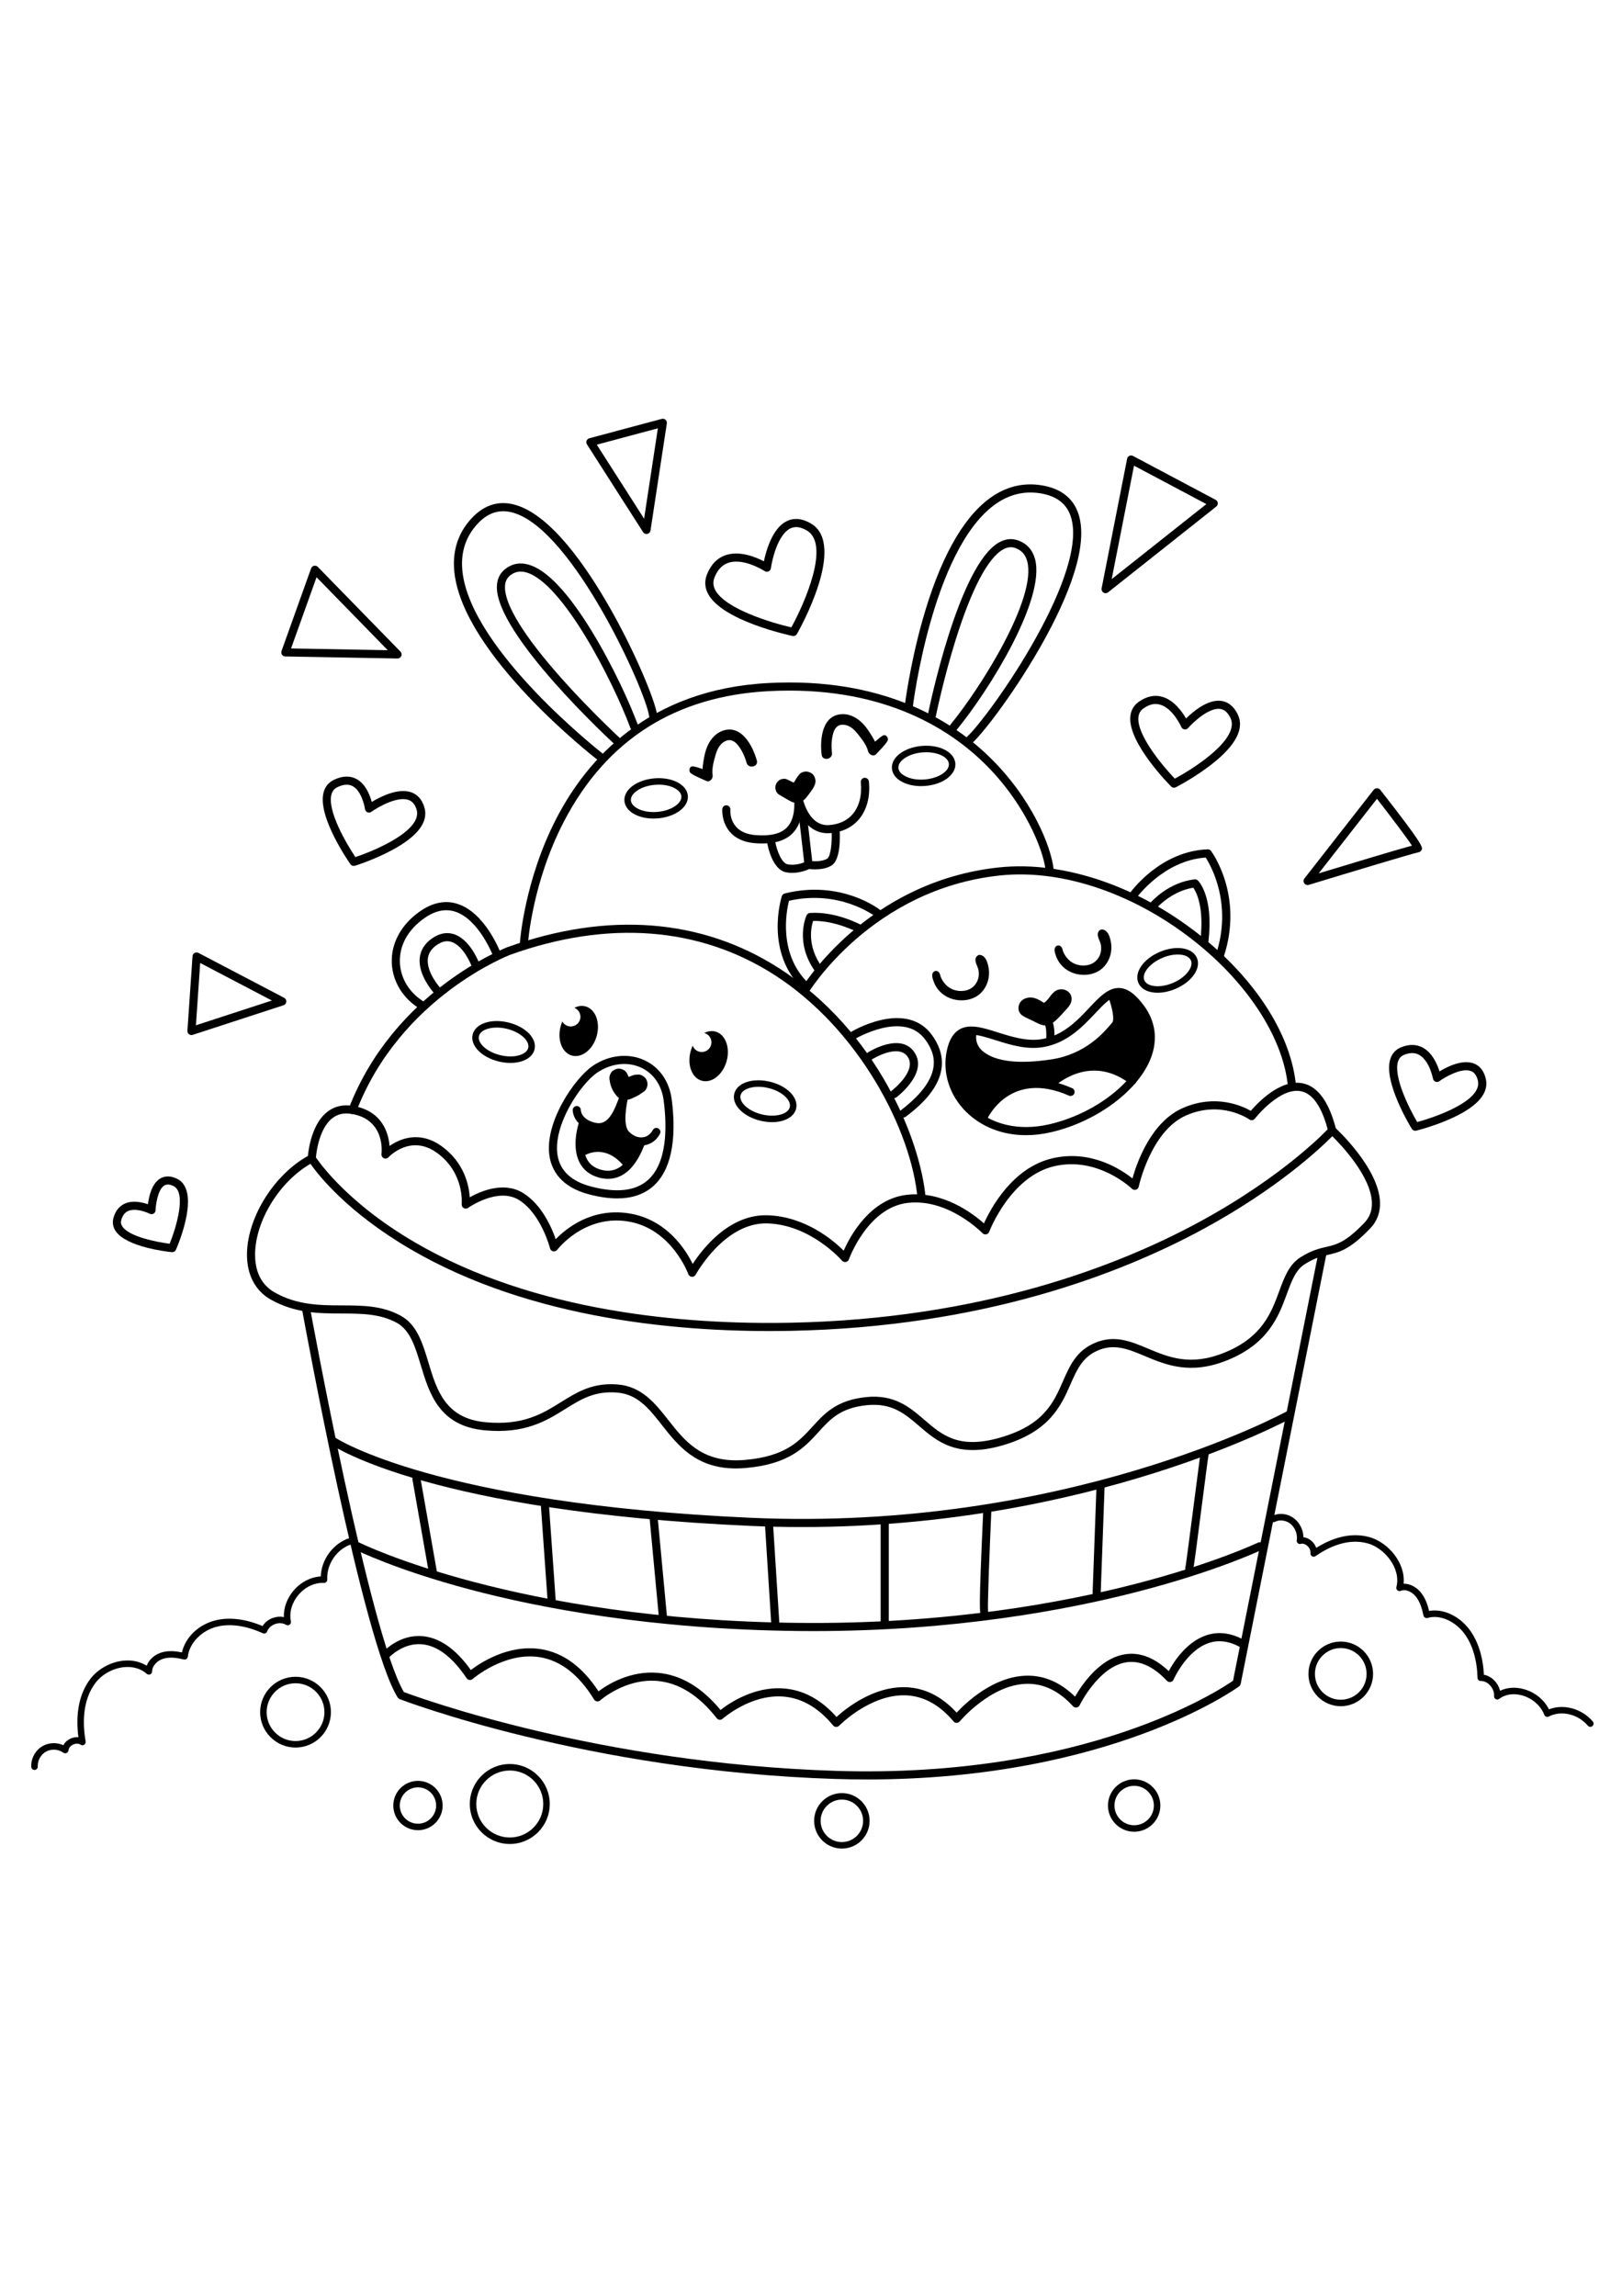 <?xml version="1.0" encoding="utf-8"?>
<!-- Generator: Adobe Illustrator 27.5.0, SVG Export Plug-In . SVG Version: 6.00 Build 0)  -->
<svg xmlns="http://www.w3.org/2000/svg" xmlns:xlink="http://www.w3.org/1999/xlink" viewBox="0 0 500 500" width="595" height="842" preserveAspectRatio="xMidYMid meet" data-scaled="true">
<g id="BACKGROUND">
	<rect style="fill:#FFFFFF;" width="500" height="500"/>
</g>
<g id="OBJECTS">
	<g>
		<g>
			<path d="M226.853,348.775c-12.284,0-17.855-7.079-22.813-13.378c-4.011-5.096-7.474-9.496-13.845-10.007
				c-6.903-0.558-11.096,2.054-15.948,5.075c-5.812,3.617-12.391,7.723-24.807,6.558c-14.078-1.314-17.092-11.309-19.751-20.126
				c-1.668-5.532-3.245-10.759-7.399-13.018c-5.154-2.803-10.858-2.825-16.898-2.85c-7.085-0.028-14.413-0.057-21.962-4.322
				c-4.81-2.717-7.4-7.756-7.293-14.188c0.19-11.458,8.709-24.804,19.395-30.382c0.58-0.303,1.3-0.105,1.643,0.454
				c0.083,0.134,8.483,13.514,30.622,26.452c37.073,21.666,83.473,25.464,115.869,24.826c58.79-1.148,100.809-17.427,125.706-30.88
				c26.978-14.577,40.228-29.071,40.359-29.217c0.223-0.247,0.535-0.395,0.868-0.41c0.332-0.021,0.658,0.101,0.903,0.326
				c0.554,0.507,13.568,12.533,13.903,23.079c0.1,3.147-0.927,5.862-3.052,8.07c-6.325,6.571-9.543,7.313-12.949,8.098
				c-2.03,0.468-4.129,0.951-7.197,2.893c-2.8,1.771-4.048,5.167-5.492,9.1c-2.516,6.844-5.646,15.36-18.402,20.506
				c-11.379,4.588-18.859,1.451-25.463-1.317c-5.021-2.104-9.357-3.922-14.502-1.668c-4.705,2.063-6.4,5.927-8.363,10.4
				c-2.871,6.546-6.445,14.692-21.145,18.874c-13.914,3.958-20.074-1.344-25.51-6.023c-4.31-3.71-8.376-7.213-16.112-6.424
				c-8.127,0.833-11.27,4.288-14.907,8.289c-4.229,4.65-9.021,9.921-22.464,11.077C228.806,348.732,227.809,348.775,226.853,348.775
				z M188.362,322.815c0.655,0,1.331,0.026,2.033,0.083c7.46,0.598,11.603,5.862,15.609,10.953
				c5.194,6.6,10.567,13.416,23.628,12.301c12.466-1.072,16.717-5.747,20.828-10.268c3.65-4.014,7.424-8.164,16.504-9.094
				c8.784-0.904,13.476,3.123,17.998,7.016c5.439,4.681,10.574,9.103,23.194,5.514c13.566-3.859,16.603-10.781,19.539-17.475
				c2.083-4.747,4.05-9.23,9.648-11.685c6.126-2.688,11.15-0.579,16.473,1.651c6.46,2.706,13.141,5.507,23.561,1.305
				c11.728-4.73,14.524-12.338,16.991-19.05c1.535-4.179,2.985-8.125,6.503-10.351c3.428-2.169,5.842-2.725,7.972-3.216
				c3.166-0.729,5.899-1.359,11.71-7.396c1.662-1.728,2.433-3.773,2.354-6.256c-0.255-8.022-9.315-17.605-12.212-20.468
				c-3.415,3.473-16.645,16.099-40.017,28.746c-25.157,13.612-67.605,30.083-126.963,31.243
				c-32.781,0.644-79.758-3.224-117.355-25.271c-19.362-11.353-28.278-22.802-30.654-26.205
				c-9.482,5.472-16.899,17.395-17.07,27.667c-0.064,3.871,0.929,9.091,6.023,11.97c6.982,3.943,13.978,3.972,20.743,3.998
				c6.363,0.025,12.374,0.05,18.082,3.154c5.057,2.75,6.777,8.453,8.599,14.492c2.55,8.456,5.188,17.201,17.59,18.359
				c11.568,1.074,17.509-2.616,23.253-6.191C177.48,325.507,181.807,322.815,188.362,322.815z"/>
		</g>
		<g>
			<path d="M213.358,289.717c-0.031,0-0.063-0.001-0.094-0.003c-0.493-0.037-0.918-0.361-1.085-0.826
				c-0.05-0.141-5.182-14.085-18.626-16.238c-13.471-2.159-21.701,8.632-21.783,8.741c-0.29,0.386-0.776,0.567-1.247,0.477
				c-0.473-0.095-0.85-0.454-0.967-0.922c-0.026-0.105-2.724-10.578-9.527-14.872c-6.516-4.112-15.64,2.331-15.731,2.397
				c-0.397,0.286-0.928,0.312-1.353,0.068c-0.425-0.244-0.668-0.715-0.621-1.203c0.036-0.392,0.79-9.728-7.606-15.811
				c-8.082-5.857-14.683,1.061-14.96,1.357c-0.37,0.399-0.955,0.513-1.448,0.28c-0.492-0.232-0.778-0.754-0.708-1.292
				c0.054-0.429,1.215-10.568-9.141-12.346c-2.422-0.416-4.415,0.032-6.092,1.373c-4.505,3.602-5.009,12.322-5.014,12.41
				c-0.036,0.689-0.627,1.209-1.313,1.184c-0.689-0.035-1.219-0.622-1.184-1.312c0.021-0.402,0.561-9.921,5.944-14.229
				c2.236-1.792,4.957-2.43,8.082-1.891c9.001,1.546,10.881,8.393,11.203,12.329c3.104-2.15,9.21-4.879,16.097,0.11
				c6.97,5.05,8.388,12.08,8.627,15.71c3.415-1.918,10.603-5.006,16.552-1.25c5.675,3.581,8.706,10.589,9.942,14.171
				c3.172-3.284,11.095-9.807,22.643-7.951c11.556,1.852,17.422,11.165,19.586,15.571c3.037-4.675,11.285-15.356,23.048-14.993
				c11.598,0.328,20.258,7.688,23.497,10.898c2.016-4.554,8.135-15.904,19.471-17.209c11.132-1.29,20.385,5.803,23.761,8.811
				c2.097-4.642,8.792-17.168,21.067-20.05c11.766-2.762,21.104,3.326,24.71,6.2c1.38-4.935,5.754-17.424,15.541-21.713
				c9.998-4.383,18.181-0.698,20.946,0.872c2.228-2.592,9.2-9.896,16.026-8.477c4.669,0.975,8.123,5.755,10.267,14.21
				c0.169,0.67-0.235,1.35-0.904,1.52c-0.672,0.166-1.35-0.235-1.52-0.904c-1.888-7.449-4.697-11.613-8.351-12.377
				c-6.555-1.385-14.185,8.332-14.262,8.431c-0.411,0.529-1.163,0.642-1.709,0.254c-0.349-0.243-8.719-5.959-19.49-1.239
				c-10.86,4.76-14.569,21.782-14.607,21.954c-0.094,0.446-0.425,0.806-0.861,0.938c-0.438,0.132-0.911,0.015-1.237-0.303
				c-0.103-0.103-10.513-10.095-23.978-6.932c-13.508,3.172-19.953,20.034-20.017,20.204c-0.15,0.403-0.497,0.7-0.918,0.787
				c-0.42,0.088-0.857-0.049-1.155-0.358c-0.104-0.108-10.502-10.791-23.025-9.344c-12.357,1.421-18.095,17.252-18.151,17.411
				c-0.149,0.421-0.512,0.73-0.951,0.813c-0.438,0.078-0.889-0.079-1.179-0.417c-0.095-0.111-9.636-11.102-23.043-11.482
				c-13.187-0.348-21.967,15.64-22.054,15.802C214.24,289.467,213.815,289.717,213.358,289.717z"/>
		</g>
		<g>
			<path d="M284.107,266.849c-0.642,0-1.188-0.49-1.244-1.141c-1.835-20.93-17.931-52.24-44.149-69.045
				c-23.132-14.827-51.25-16.982-81.318-6.232c-0.324,0.121-33.97,12.994-47.556,48.313c-0.247,0.643-0.972,0.963-1.615,0.718
				c-0.645-0.248-0.966-0.972-0.718-1.616c14.002-36.399,48.684-49.633,49.033-49.763c30.838-11.024,59.715-8.783,83.523,6.476
				c30.374,19.469,43.726,53.086,45.29,70.932c0.061,0.688-0.448,1.294-1.136,1.354
				C284.181,266.847,284.144,266.849,284.107,266.849z"/>
		</g>
		<g>
			<path d="M130.296,207.417c-0.213,0-0.429-0.055-0.627-0.169c-5.325-3.094-8.65-8.415-8.894-14.234
				c-0.256-6.083,2.897-11.88,8.651-15.905c3.884-2.718,7.747-3.512,11.482-2.363c8.566,2.637,13.21,14.621,13.403,15.13
				c0.245,0.646-0.079,1.366-0.724,1.612c-0.647,0.245-1.367-0.079-1.613-0.723c-0.044-0.114-4.409-11.359-11.807-13.631
				c-2.959-0.911-6.092-0.229-9.309,2.023c-5.115,3.578-7.809,8.462-7.586,13.751c0.208,4.963,3.069,9.515,7.652,12.178
				c0.597,0.347,0.8,1.112,0.453,1.709C131.146,207.195,130.727,207.417,130.296,207.417z"/>
		</g>
		<g>
			<path d="M278.488,240.617c-0.376,0-0.747-0.168-0.993-0.489c-0.42-0.548-0.316-1.333,0.232-1.753
				c13.512-10.357,10.707-17.429,7.422-21.847c-6.68-8.985-21.546-0.142-21.695-0.051c-0.591,0.357-1.36,0.167-1.716-0.422
				c-0.358-0.59-0.17-1.358,0.42-1.716c0.169-0.102,4.201-2.527,9.24-3.719c6.943-1.639,12.39-0.113,15.757,4.415
				c9.123,12.269-3.694,22.094-7.906,25.323C279.02,240.533,278.754,240.617,278.488,240.617z"/>
		</g>
		<g>
			<path d="M134.933,202.928c-0.334,0-0.666-0.133-0.913-0.396c-0.212-0.227-5.178-5.608-4.632-11.052
				c0.241-2.398,1.485-4.415,3.699-5.991c2.24-1.596,4.495-2.069,6.702-1.41c4.955,1.483,7.652,8.306,7.764,8.596
				c0.249,0.644-0.07,1.366-0.712,1.616c-0.645,0.253-1.367-0.068-1.618-0.711c-0.023-0.06-2.372-5.98-6.155-7.107
				c-1.447-0.433-2.929-0.088-4.53,1.053c-1.621,1.154-2.491,2.528-2.661,4.199c-0.438,4.311,3.927,9.054,3.971,9.102
				c0.47,0.505,0.442,1.296-0.062,1.766C135.544,202.817,135.238,202.928,134.933,202.928z"/>
		</g>
		<g>
			<path d="M275.593,234.648c-0.377,0-0.75-0.171-0.996-0.494c-0.417-0.55-0.31-1.334,0.239-1.752c0.079-0.06,7.893-6.076,5-10.438
				c-2.871-4.333-10.882,0.662-10.963,0.714c-0.582,0.369-1.353,0.195-1.725-0.389c-0.369-0.583-0.195-1.355,0.389-1.725
				c0.414-0.261,10.172-6.332,14.383,0.019c4.184,6.31-5.173,13.509-5.573,13.812C276.121,234.565,275.856,234.648,275.593,234.648z
				"/>
		</g>
		<g>
			<path d="M398.274,232.323c-0.64,0-1.185-0.487-1.244-1.136c-1.318-14.405-11.565-30.764-27.41-43.761
				c-18.864-15.472-41.807-23.48-61.382-21.397c-39.618,4.2-58.987,36.003-59.172,36.322c-0.343,0.597-1.105,0.807-1.705,0.465
				c-0.598-0.341-0.809-1.098-0.471-1.696c0.187-0.331,19.831-33.203,61.083-37.577c20.223-2.136,43.86,6.063,63.232,21.951
				c16.595,13.612,26.915,30.184,28.314,45.465c0.063,0.688-0.443,1.296-1.131,1.359
				C398.351,232.322,398.313,232.323,398.274,232.323z"/>
		</g>
		<g>
			<path d="M248.373,201.43c-0.312,0-0.624-0.116-0.866-0.349c-11.836-11.379-6.719-27.974-6.495-28.675
				c0.132-0.414,0.469-0.73,0.891-0.834c17.302-4.28,28.994,4.749,29.483,5.135c0.542,0.428,0.635,1.214,0.207,1.756
				c-0.428,0.542-1.211,0.634-1.755,0.208c-0.118-0.093-10.944-8.395-26.625-4.84c-0.784,3.106-3.411,16.374,6.027,25.447
				c0.497,0.479,0.513,1.27,0.035,1.768C249.029,201.301,248.701,201.43,248.373,201.43z"/>
		</g>
		<g>
			<path d="M376.078,191.836c-0.128,0-0.259-0.02-0.388-0.062c-0.656-0.214-1.015-0.92-0.801-1.576
				c5.02-15.383-1.557-27.091-3.218-29.692c-12.996,0.88-21.271,12.325-21.355,12.442c-0.398,0.564-1.178,0.695-1.742,0.297
				c-0.563-0.399-0.696-1.179-0.298-1.741c0.375-0.529,9.343-12.975,23.989-13.532c0.435-0.019,0.805,0.173,1.051,0.503
				c0.413,0.556,10.044,13.823,3.95,32.499C377.095,191.501,376.604,191.836,376.078,191.836z"/>
		</g>
		<g>
			<path d="M371.262,187.499c-0.051,0-0.101-0.003-0.152-0.009c-0.685-0.083-1.174-0.706-1.091-1.392
				c1.241-10.271-1.226-14.935-2.169-16.296c-6.637,1.053-11.099,6.042-11.145,6.094c-0.456,0.519-1.245,0.568-1.764,0.114
				c-0.518-0.455-0.57-1.243-0.116-1.762c0.218-0.249,5.424-6.104,13.413-7.023c0.367-0.037,0.738,0.082,1.008,0.34
				c0.202,0.194,4.936,4.914,3.255,18.833C372.424,187.033,371.885,187.499,371.262,187.499z"/>
		</g>
		<g>
			<path d="M252.413,196.281c-0.387,0-0.768-0.179-1.012-0.515c-6.538-8.99-2.925-17.11-2.769-17.452
				c0.19-0.413,0.59-0.69,1.043-0.725c7.858-0.574,15.611,3.578,15.938,3.756c0.605,0.329,0.83,1.088,0.501,1.694
				c-0.329,0.605-1.088,0.831-1.695,0.502c-0.07-0.038-6.908-3.666-13.772-3.499c-0.64,1.957-1.917,7.802,2.775,14.253
				c0.406,0.559,0.283,1.34-0.275,1.746C252.926,196.203,252.668,196.281,252.413,196.281z"/>
		</g>
		<g>
			<path d="M161.501,188.213c-0.026,0-0.053-0.001-0.08-0.003c-0.689-0.043-1.212-0.637-1.169-1.326
				c0.012-0.191,1.323-19.32,11.359-38.623c9.302-17.891,28.183-39.62,65.307-41.542c35.02-1.832,56.333,11.372,68.047,22.753
				c13.212,12.834,19.103,27.786,19.839,34.706c0.073,0.686-0.425,1.302-1.111,1.375c-0.683,0.07-1.302-0.425-1.375-1.111
				c-0.671-6.308-6.448-20.893-19.095-33.177c-11.358-11.034-32.054-23.81-66.176-22.05c-28.856,1.494-50.126,15.02-63.218,40.199
				c-9.795,18.84-11.07,37.442-11.081,37.628C162.706,187.704,162.156,188.213,161.501,188.213z"/>
		</g>
		<g>
			<path d="M298.16,126.17c-0.371,0-0.738-0.164-0.984-0.479c-0.426-0.543-0.331-1.329,0.212-1.755
				c6.092-4.778,37.683-49.04,32.934-67.694c-1.14-4.478-4.257-7.086-9.531-7.973c-5.149-0.859-10.004,0.375-14.429,3.685
				c-19.013,14.219-24.926,61.648-24.983,62.126c-0.082,0.686-0.705,1.175-1.391,1.092c-0.685-0.083-1.174-0.705-1.092-1.391
				c0.015-0.121,1.509-12.322,5.399-26.161c5.266-18.725,12.186-31.397,20.567-37.667c4.994-3.737,10.492-5.136,16.342-4.148
				c6.267,1.054,10.149,4.357,11.54,9.82c2.794,10.975-5.337,28.354-12.649,41.002c-8.311,14.372-17.928,26.738-21.164,29.276
				C298.702,126.083,298.43,126.17,298.16,126.17z"/>
		</g>
		<g>
			<path d="M293.983,121.551c-0.278,0-0.56-0.093-0.792-0.283c-0.533-0.438-0.611-1.226-0.174-1.76
				c9.453-11.521,26.668-39.011,23.628-50.346c-0.537-2.003-1.701-3.315-3.559-4.014c-1.266-0.476-2.526-0.345-3.858,0.393
				c-4.691,2.6-9.764,12.272-14.669,27.973c-3.764,12.046-6.078,23.43-6.101,23.543c-0.137,0.677-0.801,1.106-1.473,0.979
				c-0.677-0.137-1.115-0.796-0.979-1.473c0.381-1.886,9.469-46.259,22.009-53.208c1.985-1.101,3.988-1.284,5.949-0.546
				c2.63,0.988,4.344,2.908,5.094,5.705c3.313,12.353-14.067,40.341-24.108,52.58C294.704,121.395,294.345,121.551,293.983,121.551z
				"/>
		</g>
		<g>
			<path d="M185.188,130.842c-0.268,0-0.537-0.085-0.765-0.262c-1.697-1.315-41.581-32.494-44.35-57.959
				c-0.661-6.078,0.86-11.388,4.521-15.78c4.068-4.88,8.877-6.567,14.298-5.017c10.887,3.119,21.799,18.901,29.036,31.593
				c8.225,14.422,14.057,28.961,14.619,33.035c0.094,0.685-0.384,1.315-1.068,1.409c-0.682,0.091-1.314-0.384-1.409-1.067
				c-1.057-7.67-23.363-57.266-41.867-62.566c-4.441-1.271-8.266,0.106-11.689,4.215c-3.209,3.851-4.541,8.529-3.956,13.907
				c2.653,24.411,42.99,55.938,43.396,56.254c0.546,0.423,0.645,1.208,0.222,1.754C185.931,130.676,185.561,130.842,185.188,130.842
				z"/>
		</g>
		<g>
			<path d="M190.468,126.071c-0.302,0-0.605-0.109-0.846-0.33c-1.507-1.386-36.898-34.118-36.452-48.818
				c0.067-2.215,0.895-3.984,2.461-5.259c2.092-1.702,4.51-2.196,7.183-1.467c5.632,1.536,12.277,8.528,19.75,20.783
				c6.492,10.646,11.65,22.114,14.095,28.701c0.24,0.646-0.09,1.366-0.737,1.606c-0.648,0.238-1.366-0.09-1.607-0.737
				c-5.464-14.723-21.003-44.899-32.159-47.941c-1.879-0.514-3.496-0.188-4.947,0.994c-0.992,0.807-1.496,1.917-1.541,3.395
				c-0.168,5.519,5.895,15.343,17.533,28.409c8.922,10.018,18.022,18.41,18.113,18.494c0.508,0.468,0.541,1.258,0.074,1.767
				C191.142,125.935,190.806,126.071,190.468,126.071z"/>
		</g>
		<g>
			<path d="M183.936,215.505c-1.17,4.182-4.598,6.878-7.657,6.022c-3.059-0.856-4.59-4.939-3.42-9.121
				c1.17-4.182,4.598-6.878,7.657-6.022C183.575,207.24,185.106,211.324,183.936,215.505z"/>
		</g>
		<g>
			<path d="M223.984,223.262c-1.17,4.182-4.598,6.878-7.657,6.022c-3.059-0.856-4.59-4.939-3.42-9.121
				c1.17-4.182,4.598-6.878,7.657-6.022C223.622,214.997,225.154,219.081,223.984,223.262z"/>
		</g>
		<g>
			<path d="M199.603,230.485c0.037-0.724-0.241-1.605-0.759-2.131c-0.536-0.545-1.256-0.966-2.043-0.97
				c-0.219,0.018-0.438,0.036-0.657,0.055c-0.191,0.001-0.384,0.017-0.579,0.056c-0.571,0.114-1.143,0.397-1.69,0.596
				c-0.027,0.01-0.054,0.021-0.081,0.031c-0.107-0.217-0.204-0.438-0.295-0.663c-0.085-0.227-0.193-0.443-0.35-0.632
				c-0.189-0.327-0.449-0.591-0.778-0.791c-0.605-0.396-1.516-0.598-2.227-0.407c-0.715,0.192-1.417,0.594-1.806,1.249
				c-0.11,0.227-0.219,0.453-0.329,0.68c-0.165,0.508-0.191,1.024-0.078,1.547c0.084,0.989,0.424,1.973,0.839,2.867
				c0.165,0.354,0.363,0.688,0.584,1.01c0.606,0.882,1.202,1.687,2.272,2.057c0.613,0.211,1.345,0.236,1.977,0.079
				c0.001,0,0.001,0,0.002-0.001c0.08-0.012,0.161-0.02,0.241-0.039c0.548-0.127,1.097-0.389,1.624-0.664
				c0.168-0.07,0.339-0.131,0.503-0.21c0.715-0.348,1.382-0.784,2.033-1.24c0.002-0.001,0.004-0.002,0.006-0.003
				c0,0,0-0.001,0-0.001c0.207-0.145,0.418-0.283,0.621-0.431C199.207,232.109,199.569,231.163,199.603,230.485z"/>
		</g>
		<g>
			<path d="M190.252,265.552c-2.618,0-5.513-0.414-8.677-1.243c-8.829-2.313-11.486-7.582-12.161-11.595
				c-1.764-10.488,7.782-24.314,13.362-28.047l0,0c4.966-3.322,10.877-3.97,15.81-1.73c4.663,2.116,7.751,6.52,8.475,12.085
				c1.157,8.901,1.1,20.777-5.742,26.801C198.497,264.307,194.792,265.552,190.252,265.552z M184.165,226.745L184.165,226.745
				c-5.236,3.502-13.826,16.397-12.286,25.555c0.804,4.778,4.279,8.006,10.33,9.591c7.797,2.041,13.671,1.389,17.458-1.944
				c6.016-5.297,5.993-16.303,4.914-24.603c-0.609-4.688-3.171-8.38-7.029-10.131C193.413,223.335,188.408,223.908,184.165,226.745z
				"/>
		</g>
		<g>
			<path d="M197.667,249.26c-2.076,0-4.177-0.981-5.745-2.717c-1.093-1.209-1.523-3.095-1.603-5.094
				c-1.642,2.38-3.906,3.995-7.229,3.264c-6.524-1.43-6.549-6.194-6.547-6.396c0.007-0.686,0.565-1.236,1.249-1.236
				c0.005,0,0.009,0,0.014,0c0.685,0.007,1.235,0.564,1.237,1.247c0.004,0.152,0.139,2.971,4.582,3.944
				c3.852,0.843,5.718-3.502,7.585-8.837l0.32-0.909c0.225-0.636,0.913-0.978,1.556-0.773c0.642,0.203,1.007,0.879,0.826,1.527
				c-0.967,3.468-1.859,9.68-0.136,11.587c1.218,1.348,2.845,2.045,4.359,1.865c1.31-0.156,2.379-0.933,3.094-2.246
				c0.33-0.607,1.086-0.831,1.695-0.502c0.606,0.33,0.831,1.089,0.501,1.695c-1.102,2.027-2.876,3.283-4.995,3.535
				C198.178,249.245,197.923,249.26,197.667,249.26z"/>
		</g>
		<g>
			<path d="M187.423,259.525c-1.031,0-2.02-0.168-2.931-0.427c-2.665-0.755-4.616-2.279-5.797-4.528
				c-2.662-5.067-0.357-12.005-0.258-12.297c0.222-0.652,0.931-1.001,1.584-0.782c0.653,0.222,1.004,0.931,0.784,1.584
				c-0.021,0.061-2.058,6.229,0.107,10.34c0.862,1.638,2.257,2.71,4.262,3.279c4.691,1.326,8.285-1.33,10.984-8.128
				c0.264-0.662,0.581-1.395,1.49-1.363c0.536,0.029,1.004,0.41,1.148,0.928c0.108,0.39,0.019,0.787-0.207,1.087
				c-0.03,0.073-0.065,0.165-0.107,0.271C195.351,257.37,191.115,259.525,187.423,259.525z"/>
		</g>
		<g>
			<path d="M193.182,255.947c-0.359,0-0.716-0.154-0.963-0.453c-5.718-6.908-11.65-3.405-11.9-3.252
				c-0.588,0.355-1.356,0.176-1.718-0.408c-0.362-0.585-0.185-1.351,0.398-1.715c0.079-0.051,8.001-4.85,15.145,3.781
				c0.441,0.531,0.366,1.319-0.166,1.76C193.746,255.853,193.463,255.947,193.182,255.947z"/>
		</g>
		<g>
			<path d="M181.01,243.216c-1.01-0.75-2.02,2.574-1.958,4.467s-0.151,2.984,2.221,2.789c2.372-0.195,6.753,0.342,8.888,1.71
				c2.135,1.368,4.6,2.437,5.465,0.907c0.865-1.531,1.211-2.143,1.588-3.383c0.378-1.241-0.863-1.618-2.708-2.499
				c-1.845-0.881-2.221-2.789-2.447-4.533c-0.227-1.743,0.404-4.861-0.366-5.214c-0.769-0.354-1.33,4.499-4.519,5.282
				C183.986,243.524,181.465,243.554,181.01,243.216z"/>
		</g>
		<g>
			<path style="fill:#FFFFFF;" d="M178.926,209.731c-0.083,1.648-1.487,2.916-3.135,2.833c-1.648-0.083-2.916-1.487-2.833-3.135
				c0.084-1.648,1.487-2.916,3.135-2.833C177.742,206.68,179.01,208.083,178.926,209.731z"/>
		</g>
		<g>
			<path style="fill:#FFFFFF;" d="M219.307,217.602c-0.083,1.648-1.487,2.916-3.135,2.833c-1.648-0.083-2.916-1.487-2.833-3.135
				c0.083-1.648,1.487-2.916,3.135-2.833C218.122,214.55,219.391,215.954,219.307,217.602z"/>
		</g>
		<g>
			<path d="M157.342,223.798c-1.148,0-2.346-0.144-3.544-0.43c-5.347-1.279-8.904-4.927-8.096-8.302
				c0.808-3.376,5.627-5.019,10.978-3.737c5.348,1.281,8.904,4.928,8.096,8.302c-0.409,1.707-1.844,3.018-4.042,3.691
				C159.7,223.64,158.549,223.798,157.342,223.798z M153.123,212.901c-2.822,0-5.084,0.992-5.477,2.631
				c-0.528,2.209,2.501,4.907,6.617,5.892c2.117,0.507,4.206,0.504,5.883-0.013c0.865-0.265,2.364-0.909,2.683-2.244
				c0.528-2.208-2.501-4.906-6.617-5.892C155.152,213.021,154.104,212.901,153.123,212.901z"/>
		</g>
		<g>
			<path d="M283.919,138.491c-2.045,0-3.978-0.399-5.544-1.158c-2.069-1.003-3.287-2.518-3.43-4.267
				c-0.143-1.748,0.814-3.441,2.693-4.766c1.722-1.213,4.058-1.994,6.577-2.2c5.479-0.45,9.994,1.912,10.277,5.373l0,0
				c0.281,3.459-3.791,6.519-9.272,6.965C284.784,138.474,284.35,138.491,283.919,138.491z M285.506,128.048
				c-0.371,0-0.747,0.016-1.128,0.047c-2.169,0.177-4.153,0.831-5.587,1.842c-0.74,0.52-1.964,1.6-1.852,2.968
				c0.111,1.368,1.493,2.234,2.308,2.629c1.579,0.766,3.642,1.091,5.813,0.911c4.217-0.343,7.624-2.545,7.439-4.809
				C292.331,129.576,289.237,128.048,285.506,128.048z"/>
		</g>
		<g>
			<path d="M201.46,148.486c-2.045,0-3.978-0.399-5.544-1.158c-2.069-1.003-3.287-2.518-3.429-4.267
				c-0.143-1.749,0.814-3.441,2.693-4.766c1.722-1.214,4.058-1.995,6.578-2.2c2.522-0.201,4.952,0.188,6.847,1.105
				c2.069,1.003,3.287,2.518,3.43,4.267c0.143,1.749-0.814,3.441-2.693,4.766c-1.722,1.214-4.058,1.995-6.578,2.2
				C202.325,148.469,201.89,148.486,201.46,148.486z M203.07,138.042c-0.379,0-0.763,0.016-1.15,0.048
				c-2.169,0.176-4.154,0.83-5.588,1.841c-0.74,0.521-1.963,1.6-1.852,2.969c0.112,1.368,1.494,2.234,2.308,2.629
				c1.579,0.764,3.646,1.088,5.812,0.911c2.169-0.176,4.154-0.83,5.588-1.841c0.739-0.521,1.963-1.6,1.852-2.969
				c-0.112-1.368-1.494-2.234-2.309-2.629C206.435,138.373,204.81,138.042,203.07,138.042z"/>
		</g>
		<g>
			<path d="M237.993,242.056c-1.131,0-2.332-0.14-3.561-0.434c-2.458-0.589-4.647-1.718-6.163-3.181
				c-1.654-1.597-2.341-3.415-1.933-5.121c0.409-1.707,1.844-3.018,4.042-3.691c2.014-0.618,4.476-0.633,6.936-0.046
				c2.459,0.589,4.647,1.718,6.164,3.181c1.654,1.597,2.341,3.415,1.933,5.121C244.788,240.484,241.784,242.056,237.993,242.056z
				 M233.766,231.152c-1.006,0-1.956,0.13-2.802,0.39c-0.865,0.265-2.364,0.909-2.683,2.244c-0.32,1.336,0.725,2.589,1.376,3.217
				c1.263,1.219,3.124,2.169,5.241,2.675c4.112,0.984,8.038-0.049,8.566-2.257c0.32-1.336-0.725-2.589-1.376-3.217
				c-1.263-1.219-3.124-2.169-5.241-2.675C235.798,231.277,234.755,231.152,233.766,231.152z"/>
		</g>
		<g>
			<path d="M356.855,202.169c-0.46,0-0.909-0.028-1.343-0.085c-2.279-0.3-3.913-1.354-4.599-2.969
				c-1.358-3.194,1.543-7.381,6.603-9.531c5.063-2.151,10.09-1.331,11.446,1.86l0,0c0.686,1.615,0.313,3.522-1.054,5.371
				c-1.253,1.694-3.224,3.172-5.551,4.16C360.517,201.759,358.607,202.169,356.855,202.169z M363.063,190.387
				c-1.448,0-3.119,0.339-4.765,1.037c-3.894,1.655-6.433,4.819-5.545,6.908c0.537,1.265,2.122,1.65,3.02,1.769
				c1.738,0.225,3.801-0.114,5.803-0.965c2.004-0.852,3.681-2.098,4.724-3.509c0.538-0.728,1.36-2.137,0.823-3.399l0,0
				C366.609,191.02,365.044,190.387,363.063,190.387z"/>
		</g>
		<g>
			<path d="M267.261,444.63c-3.164,0-6.381-0.049-9.673-0.153c-76.656-2.416-133.822-24.394-134.391-24.615
				c-0.251-0.099-0.463-0.274-0.606-0.502c-10.781-17.24-28.682-115.211-29.438-119.373c-0.123-0.68,0.327-1.33,1.006-1.453
				c0.681-0.123,1.33,0.326,1.454,1.006c0.183,1.008,18.321,100.299,28.883,118.141c5.161,1.938,60.288,22.001,133.17,24.299
				c76.785,2.399,118.085-24.757,122.43-27.786l26.314-131.876c0.135-0.678,0.794-1.122,1.47-0.981
				c0.678,0.135,1.117,0.793,0.982,1.47l-26.41,132.362c-0.06,0.303-0.23,0.571-0.476,0.756
				C381.575,416.223,342.759,444.63,267.261,444.63z"/>
		</g>
		<g>
			<path d="M250.075,134.479c-0.447-0.266-0.938-0.424-1.456-0.474c-0.654-0.062-1.658,0.25-2.111,0.752
				c-0.725,0.804-1.264,1.748-1.83,2.674c-0.102-0.053-0.205-0.107-0.306-0.156c-0.625-0.3-1.249-0.6-1.874-0.9
				c-0.555-0.267-1.553-0.132-2.068,0.165c-0.511,0.294-0.898,0.686-1.156,1.22c-0.548,1.135-0.233,2.717,0.923,3.385
				c0.795,0.46,1.59,0.919,2.384,1.38c0.541,0.313,1.081,0.651,1.664,0.881c0.936,0.37,2.074,0.3,2.949-0.198
				c1.013-0.577,1.721-1.648,2.41-2.568c0.622-0.83,1.337-1.794,1.647-2.789C251.624,136.654,251.194,135.145,250.075,134.479z"/>
		</g>
		<g>
			<path d="M234.975,156.169c-0.699,0-1.429-0.028-2.191-0.086c-3.405-0.256-6.032-1.435-7.807-3.505
				c-2.607-3.042-2.339-6.871-2.327-7.032c0.054-0.688,0.666-1.203,1.344-1.148c0.687,0.054,1.2,0.653,1.149,1.34
				c-0.052,0.743-0.27,7.245,7.829,7.854c4.527,0.339,7.647-0.405,9.528-2.278c1.87-1.862,2.626-4.943,2.308-9.419
				c-0.047-0.663,0.434-1.246,1.094-1.327c0.657-0.08,1.268,0.369,1.384,1.022c0.068,0.383,1.748,9.389,8.334,8.905
				c3.052-0.214,5.566-1.395,7.269-3.415c1.986-2.357,2.863-5.829,2.468-9.777c-0.068-0.686,0.433-1.299,1.12-1.368
				c0.674-0.066,1.3,0.432,1.368,1.12c0.463,4.626-0.618,8.759-3.045,11.637c-2.149,2.549-5.263,4.035-9.004,4.298
				c-4.241,0.281-7.057-2.232-8.811-5.173c-0.474,2.187-1.378,3.931-2.721,5.269C242.185,155.152,239.134,156.169,234.975,156.169z"
				/>
		</g>
		<g>
			<path d="M244.205,165.227c-0.598,0-1.22-0.05-1.854-0.167c-4.236-0.785-5.656-7.989-5.804-8.808
				c-0.123-0.68,0.328-1.329,1.007-1.452c0.677-0.127,1.33,0.328,1.453,1.007c0.375,2.057,1.796,6.423,3.799,6.794
				c2.077,0.385,4.057-0.206,5.094-0.614l-1.7-14.772c-0.079-0.686,0.413-1.306,1.099-1.385c0.693-0.077,1.306,0.413,1.385,1.1
				l1.804,15.68c0.058,0.505-0.195,0.995-0.641,1.239C249.724,163.914,247.286,165.227,244.205,165.227z"/>
		</g>
		<g>
			<path d="M251.272,164.148c-1.239,0-2.154-0.15-2.236-0.164c-0.68-0.115-1.137-0.759-1.023-1.439
				c0.114-0.68,0.751-1.141,1.439-1.025c0.979,0.161,3.889,0.356,5.549-0.683c1.079-0.677,1.559-5.037,1.331-8.685
				c-0.044-0.689,0.479-1.283,1.168-1.326c0.716-0.035,1.283,0.48,1.326,1.168c0.135,2.12,0.352,9.175-2.497,10.961
				C254.783,163.923,252.787,164.148,251.272,164.148z"/>
		</g>
		<g>
			<path d="M233.3,130.572c-1.31-4.667-4.898-11.359-10.757-9.049c-2.433,0.959-4,3.171-4.834,5.569
				c-0.45,1.293-0.686,2.647-0.9,3.995c-0.113,0.718-0.206,1.428-0.25,2.138c-0.948-0.339-1.908-0.65-2.867-0.81
				c-1.211-0.202-1.558,1.53-0.696,2.135c1.382,0.97,3.182,1.616,4.709,2.337c1.139,0.538,2.131-0.765,1.971-1.781
				c-0.313-1.987,0.372-4.354,0.917-6.261c0.489-1.712,1.301-3.413,2.981-4.221c1.59-0.764,2.871-0.036,3.895,1.244
				c1.252,1.565,2.123,3.487,2.665,5.405C230.699,133.271,233.866,132.589,233.3,130.572z"/>
		</g>
		<g>
			<path d="M253.277,128.808c-0.59-4.811,0.14-12.37,6.436-12.497c2.615-0.053,4.913,1.384,6.607,3.275
				c0.914,1.02,1.654,2.178,2.37,3.34c0.382,0.619,0.741,1.238,1.055,1.876c0.744-0.678,1.51-1.335,2.333-1.852
				c1.039-0.653,2.027,0.811,1.465,1.701c-0.901,1.428-2.313,2.717-3.444,3.972c-0.843,0.936-2.261,0.115-2.505-0.883
				c-0.477-1.954-2.021-3.874-3.26-5.424c-1.111-1.391-2.516-2.648-4.378-2.745c-1.762-0.092-2.663,1.073-3.114,2.649
				c-0.551,1.927-0.614,4.035-0.375,6.015C256.717,130.295,253.532,130.887,253.277,128.808z"/>
		</g>
		<g>
			<path d="M316.285,246.065c-7.208,0.001-13.711-2.488-18.494-7.22c-5.15-5.095-7.362-12.149-5.916-18.871
				c0.7-3.258,1.97-5.381,3.882-6.493c3.143-1.829,7.193-0.554,11.882,0.927c4.264,1.345,9.101,2.865,13.705,2.026l0,0
				c6.474-1.182,10.701-5.664,14.432-9.619c3.193-3.385,5.94-6.307,9.403-6.098c2.469,0.15,4.84,1.881,7.463,5.447
				c3.536,4.807,4.296,10.324,2.196,15.956c-3.787,10.156-16.832,19.861-31.02,23.077
				C321.253,245.779,318.728,246.065,316.285,246.065z M299.425,215.082c-0.92,0-1.731,0.165-2.411,0.56
				c-1.27,0.738-2.15,2.327-2.695,4.857c-1.266,5.884,0.69,12.077,5.23,16.568c5.786,5.722,14.432,7.794,23.717,5.692
				c13.424-3.043,25.717-12.091,29.229-21.513c1.816-4.872,1.189-9.448-1.867-13.602c-2.12-2.882-3.953-4.332-5.602-4.433
				c-2.29-0.133-4.67,2.389-7.433,5.318c-3.796,4.025-8.521,9.034-15.801,10.362l0,0c-5.229,0.949-10.367-0.671-14.906-2.102
				C304.044,215.895,301.468,215.082,299.425,215.082z M321.568,217.663h0.01H321.568z"/>
		</g>
		<g>
			<path d="M323.761,217.607c-0.021,0-0.043-0.001-0.064-0.002c-0.69-0.034-1.22-0.622-1.185-1.312
				c0.181-3.573-0.473-4.51-0.634-4.684c-0.574-0.027-1.072-0.45-1.173-1.04c-0.115-0.681,0.343-1.326,1.023-1.441
				c0.455-0.075,1.167,0.038,1.791,0.592c1.177,1.047,1.664,3.238,1.488,6.7C324.975,217.088,324.422,217.607,323.761,217.607z
				 M322.144,211.594c-0.001,0-0.002,0-0.003,0C322.142,211.594,322.143,211.594,322.144,211.594z M322.146,211.593
				c-0.001,0-0.002,0-0.003,0C322.145,211.593,322.145,211.593,322.146,211.593z"/>
		</g>
		<g>
			<path d="M303.165,241.834c-0.174,0-0.35-0.036-0.518-0.113c-0.627-0.286-0.904-1.025-0.619-1.652
				c0.078-0.176,8.189-17.412,28.491-8.479c0.632,0.278,0.918,1.017,0.641,1.648c-0.278,0.631-1.016,0.914-1.648,0.641
				c-18.003-7.927-24.922,6.603-25.209,7.227C304.093,241.563,303.639,241.834,303.165,241.834z"/>
		</g>
		<g>
			<path d="M324.246,231.329c-0.328,0-0.655-0.128-0.9-0.383c-0.479-0.498-0.464-1.289,0.033-1.768
				c0.123-0.117,12.351-11.612,26.462-0.965c0.551,0.416,0.661,1.2,0.245,1.751c-0.416,0.551-1.197,0.662-1.751,0.245
				c-5.22-3.938-10.707-5.007-16.313-3.174c-4.212,1.378-6.883,3.918-6.909,3.943C324.87,231.213,324.559,231.329,324.246,231.329z"
				/>
		</g>
		<g>
			<path d="M315.298,225.945c-5.95,0-10.497-1.18-13.573-3.532c-4.235-3.239-3.241-7.616-3.197-7.801
				c0.162-0.672,0.838-1.086,1.508-0.924c0.668,0.161,1.081,0.831,0.926,1.499c-0.031,0.143-0.618,3.021,2.282,5.239
				c3.947,3.019,10.976,3.784,20.89,2.28c10.51-1.596,16.218-8.368,18.366-10.917l0.365-0.431c0.745-0.864-0.023-4.78-1.18-7.753
				c-0.25-0.643,0.068-1.368,0.712-1.618c0.639-0.249,1.367,0.067,1.618,0.712c0.701,1.804,2.827,7.875,0.742,10.292l-0.347,0.408
				c-2.093,2.483-8.462,10.041-19.902,11.778C321.139,225.691,318.066,225.945,315.298,225.945z"/>
		</g>
		<g>
			<path d="M300.284,216.664c-0.168-1.833-1.38-3.849-4.853-0.561c-3.473,3.288-2.223,12.798-0.066,16.844
				c2.157,4.046,3.099,4.093,4.904,5.759c1.805,1.666,2.889,2.036,4.791-1.332c1.902-3.368,7.912-6.999,11.532-6.974
				c3.62,0.026,4.554,0.231,5.638,0.6c1.083,0.37,2.64-2.386,5.861-3.797c3.22-1.411,9.268-2.68,12.22-1.9
				c2.952,0.779,4.672,1.024,5.574,1.857c0.902,0.833,3.368,1.902,5.222-0.523c1.855-2.425,4.173-4.67,3.666-10.206
				c-0.507-5.536-0.718-7.594-3.699-10.894c-2.982-3.3-4.081-3.356-5.636-3.749c-1.555-0.394-2.56,0.815-1.463,4.02
				c1.097,3.205-0.083,7.868-3.03,10.081c-2.946,2.213-9.813,7.218-13.283,7.357c-3.471,0.139-13.061,2.96-17.379,1.167
				C305.966,222.62,300.69,221.093,300.284,216.664z"/>
		</g>
		<g>
			<path d="M328.105,201.232c-1.029-0.292-2.233-0.111-3.194,0.717c-1.174,1.011-1.744,2.447-3.093,3.35
				c-1.406-0.894-3.07-1.952-4.837-1.604c-1.083,0.109-2.159,0.754-2.664,1.737c-0.163,0.318-0.269,0.655-0.325,0.996
				c-0.009,0.05-0.014,0.1-0.02,0.15c-0.092,0.806,0.129,1.621,0.752,2.242c0.417,0.415,0.893,0.688,1.416,0.93
				c0.712,0.394,1.485,0.712,2.155,1.04c1.75,0.854,3.667,2.139,5.625,1.033c1.212-0.684,2.269-1.795,3.212-2.802
				c0.422-0.451,0.839-0.907,1.248-1.37c0.684-0.772,1.441-1.5,1.773-2.502C330.809,203.177,329.653,201.671,328.105,201.232z"/>
		</g>
		<g>
			<path d="M304.622,193.845c-0.344-1.412-0.876-3.062-2.49-3.321c-0.588-0.094-1.153,0.407-1.342,0.918
				c-0.444,1.2,0.591,2.507,0.826,3.688c0.19,0.954,0.163,1.945-0.132,2.874c-0.624,1.963-2.181,3.247-4.208,3.554
				c-2.067,0.313-4.226-0.302-5.684-1.82c-0.646-0.672-1.181-1.441-1.539-2.303c-0.183-0.442-0.233-0.941-0.477-1.355
				c-0.364-0.617-1.127-0.851-1.712-0.398c-0.89,0.689-0.382,2.1-0.07,2.971c0.343,0.955,0.821,1.84,1.471,2.623
				c1.38,1.662,3.308,2.72,5.425,3.086c2.368,0.409,4.858,0.009,6.826-1.408c1.716-1.235,2.845-3.193,3.223-5.254
				C304.973,196.429,304.929,195.103,304.622,193.845z"/>
		</g>
		<g>
			<path d="M342.335,185.993c-0.344-1.413-0.876-3.062-2.49-3.321c-0.588-0.094-1.153,0.407-1.342,0.918
				c-0.444,1.2,0.592,2.507,0.827,3.688c0.19,0.954,0.163,1.945-0.132,2.875c-0.624,1.963-2.181,3.247-4.208,3.553
				c-2.067,0.313-4.226-0.302-5.684-1.82c-0.646-0.672-1.181-1.441-1.539-2.303c-0.184-0.442-0.233-0.941-0.477-1.355
				c-0.364-0.617-1.127-0.851-1.712-0.398c-0.89,0.689-0.382,2.1-0.07,2.971c0.343,0.955,0.821,1.84,1.471,2.623
				c1.38,1.662,3.308,2.72,5.425,3.086c2.369,0.41,4.858,0.009,6.826-1.408c1.716-1.235,2.845-3.193,3.223-5.254
				C342.687,188.577,342.642,187.251,342.335,185.993z"/>
		</g>
		<g>
			<path d="M247.288,366.838c-5.231,0-10.559-0.114-15.977-0.357c-97.667-4.369-128.03-24.217-129.274-25.06
				c-0.571-0.387-0.721-1.162-0.334-1.734c0.385-0.571,1.162-0.723,1.734-0.337c0.301,0.202,31.218,20.305,127.986,24.633
				c96.964,4.34,164.719-32.495,165.393-32.867c0.605-0.335,1.364-0.116,1.699,0.488c0.334,0.604,0.115,1.365-0.488,1.699
				C397.385,333.659,336.349,366.838,247.288,366.838z"/>
		</g>
		<g>
			<path d="M250.796,398.9c-1.542,0-3.096-0.008-4.661-0.024c-45.781-0.489-80.399-7.24-101.379-12.818
				c-22.781-6.057-34.912-12.1-35.032-12.16c-0.617-0.31-0.865-1.061-0.555-1.678c0.31-0.617,1.061-0.864,1.678-0.556
				c0.473,0.238,48.3,23.783,135.314,24.712c45.462,0.493,81.549-6.262,103.807-12.007c24.12-6.226,37.659-12.651,37.793-12.715
				c0.622-0.301,1.369-0.035,1.667,0.587c0.299,0.622,0.036,1.369-0.587,1.667c-0.135,0.065-13.836,6.572-38.164,12.859
				C329.024,392.362,294.39,398.9,250.796,398.9z"/>
		</g>
		<g>
			<path d="M257.784,428.438c-0.017,0-0.033-0.001-0.051-0.001c-0.355-0.015-0.688-0.18-0.913-0.453
				c-4.529-5.487-9.722-8.484-15.434-8.908c-10.049-0.748-18.533,6.764-18.618,6.84c-0.258,0.23-0.603,0.347-0.945,0.316
				c-0.345-0.03-0.662-0.201-0.876-0.474c-5.53-7.057-11.703-10.923-18.348-11.494c-9.878-0.836-17.494,5.921-17.57,5.989
				c-0.276,0.25-0.65,0.366-1.017,0.31c-0.368-0.054-0.693-0.268-0.888-0.585c-4.691-7.668-10.367-12.06-16.87-13.056
				c-10.8-1.65-20.457,6.654-20.553,6.739c-0.271,0.235-0.627,0.345-0.986,0.299c-0.355-0.047-0.675-0.244-0.875-0.542
				c-4.423-6.584-9.105-10.105-13.915-10.467c-5.772-0.427-9.872,3.963-9.912,4.007c-0.465,0.509-1.256,0.545-1.765,0.081
				c-0.509-0.465-0.548-1.252-0.085-1.763c0.197-0.217,4.912-5.341,11.916-4.82c5.33,0.388,10.393,3.901,15.063,10.449
				c2.976-2.261,11.617-7.961,21.471-6.458c6.916,1.053,12.927,5.431,17.883,13.023c2.648-2.001,9.605-6.442,18.316-5.697
				c7.035,0.604,13.522,4.453,19.297,11.443c2.686-2.101,10.326-7.305,19.439-6.635c6.054,0.443,11.541,3.398,16.324,8.79
				c2.843-2.594,11.407-9.513,21.395-9.17c5.801,0.206,11.053,2.842,15.631,7.841c2.801-3.01,11.28-11.13,21.436-11.39
				c5.518-0.149,10.53,2.032,15.06,6.46c2.012-3.525,7.53-11.834,15.43-13.065c4.546-0.708,9.063,1.036,13.452,5.19
				c1.594-2.953,5.529-9.067,11.658-11.068c3.846-1.255,7.873-0.677,11.964,1.726c0.596,0.35,0.795,1.115,0.445,1.711
				c-0.35,0.595-1.114,0.793-1.711,0.445c-3.444-2.022-6.783-2.53-9.923-1.505c-6.959,2.271-10.902,11.212-10.941,11.302
				c-0.167,0.386-0.516,0.661-0.93,0.734c-0.414,0.069-0.836-0.067-1.125-0.372c-4.181-4.418-8.389-6.332-12.504-5.691
				c-8.573,1.336-14.338,13.119-14.396,13.237c-0.18,0.374-0.533,0.634-0.943,0.694c-0.407,0.061-0.823-0.086-1.104-0.392
				c-4.319-4.713-9.118-7.044-14.357-6.906c-11.065,0.276-20.46,11.462-20.554,11.575c-0.236,0.285-0.588,0.451-0.958,0.453
				c-0.402,0.017-0.723-0.162-0.961-0.445c-4.319-5.134-9.28-7.837-14.745-8.034c-10.938-0.377-20.419,9.26-20.514,9.358
				C258.445,428.301,258.121,428.438,257.784,428.438z"/>
		</g>
		<g>
			<path d="M133.557,382.679c-0.595,0-1.123-0.427-1.23-1.033l-5.189-29.484c-0.12-0.68,0.335-1.328,1.014-1.448
				c0.677-0.121,1.328,0.335,1.448,1.015l5.189,29.484c0.12,0.68-0.335,1.328-1.014,1.448
				C133.702,382.673,133.628,382.679,133.557,382.679z"/>
		</g>
		<g>
			<path d="M170.117,391.642c-0.65,0-1.199-0.503-1.246-1.162l-2.123-29.956c-0.049-0.688,0.47-1.286,1.159-1.335
				c0.69-0.051,1.286,0.47,1.335,1.159l2.123,29.956c0.049,0.689-0.47,1.286-1.159,1.335
				C170.177,391.641,170.147,391.642,170.117,391.642z"/>
		</g>
		<g>
			<path d="M204.318,395.416c-0.638,0-1.182-0.485-1.243-1.134l-2.831-30.192c-0.064-0.686,0.44-1.296,1.128-1.36
				c0.69-0.063,1.297,0.44,1.361,1.128l2.831,30.192c0.064,0.687-0.44,1.296-1.128,1.36
				C204.397,395.414,204.357,395.416,204.318,395.416z"/>
		</g>
		<g>
			<path d="M238.992,397.775c-0.654,0-1.205-0.509-1.247-1.171l-1.887-29.72c-0.044-0.689,0.48-1.283,1.168-1.326
				c0.693-0.03,1.283,0.479,1.327,1.168l1.887,29.72c0.044,0.689-0.48,1.283-1.168,1.326
				C239.045,397.774,239.019,397.775,238.992,397.775z"/>
		</g>
		<g>
			<path d="M272.723,397.775c-0.69,0-1.25-0.56-1.25-1.25v-31.371c0-0.69,0.56-1.25,1.25-1.25c0.69,0,1.25,0.56,1.25,1.25v31.371
				C273.973,397.215,273.413,397.775,272.723,397.775z"/>
		</g>
		<g>
			<path d="M303.383,394.473c-0.241,0-0.482-0.068-0.689-0.203c-0.797-0.518-1.037-0.674,0.387-32.239
				c0.031-0.689,0.627-1.217,1.306-1.192c0.69,0.031,1.224,0.615,1.192,1.306c-0.491,10.878-1.187,28.515-1.017,30.654
				c0.214,0.589-0.044,1.257-0.618,1.543C303.769,394.429,303.576,394.473,303.383,394.473z M304.575,392.919h0.01H304.575z"/>
		</g>
		<g>
			<path d="M338.06,388.34c-0.016,0-0.031,0-0.047-0.001c-0.69-0.025-1.229-0.604-1.203-1.295l1.18-32.314
				c0.025-0.69,0.61-1.235,1.295-1.203c0.689,0.025,1.229,0.605,1.203,1.295l-1.18,32.314
				C339.284,387.81,338.729,388.34,338.06,388.34z"/>
		</g>
		<g>
			<path d="M366.845,380.859c-0.097,0-0.201-0.007-0.317-0.014c-0.658-0.043-1.177-0.644-1.177-1.303
				c0-0.173,0.035-0.337,0.099-0.486c0.283-1.643,1.517-11.206,2.518-18.967c1.782-13.81,2.049-15.74,2.164-16.087
				c0.219-0.656,0.927-1.01,1.581-0.792c0.631,0.21,0.982,0.874,0.814,1.508c-0.15,0.749-1.175,8.685-2.079,15.691
				c-0.603,4.675-1.228,9.515-1.714,13.186c-0.413,3.116-0.65,4.907-0.882,5.931c0,0.006,0,0.011,0,0.017h-0.004
				C367.587,380.684,367.333,380.859,366.845,380.859z"/>
		</g>
	</g>
	<g>
		<path d="M403.082,168.979c-0.404,0-0.793-0.196-1.03-0.543c-0.309-0.449-0.29-1.047,0.046-1.477l21.385-27.361
			c0.475-0.607,1.497-0.607,1.97,0c13.442,17.192,13.171,17.749,12.76,18.592c-0.193,0.395-0.613,0.678-1.052,0.72
			c-1.495,0.265-20.946,6.124-33.714,10.015C403.326,168.961,403.203,168.979,403.082,168.979z M424.467,142.399l-17.963,22.981
			c11.676-3.55,24.159-7.305,28.752-8.543C433.571,154.293,428.946,148.156,424.467,142.399z M437.147,158.91
			c-0.033,0.003-0.066,0.004-0.1,0.004C437.07,158.917,437.104,158.915,437.147,158.91z"/>
	</g>
	<g>
		<path d="M340.811,79.032c-0.225,0-0.45-0.061-0.65-0.183c-0.447-0.272-0.677-0.795-0.576-1.309l7.862-39.941
			c0.076-0.389,0.332-0.718,0.689-0.888c0.357-0.172,0.773-0.161,1.123,0.024l25.475,13.523c0.373,0.198,0.62,0.57,0.659,0.991
			c0.038,0.42-0.138,0.831-0.469,1.093l-33.337,26.418C341.361,78.942,341.087,79.032,340.811,79.032z M349.575,39.735
			l-6.882,34.962l29.181-23.124L349.575,39.735z"/>
	</g>
	<g>
		<path d="M199.288,60.791c-0.42,0-0.82-0.213-1.053-0.576l-17.297-27.047c-0.215-0.336-0.256-0.754-0.112-1.126
			c0.145-0.372,0.457-0.652,0.842-0.755l22.329-5.976c0.408-0.114,0.842-0.006,1.157,0.275c0.314,0.282,0.465,0.703,0.402,1.12
			l-5.032,33.022c-0.079,0.515-0.467,0.927-0.977,1.034C199.461,60.782,199.374,60.791,199.288,60.791z M183.964,33.26
			l14.588,22.811l4.244-27.85L183.964,33.26z"/>
	</g>
	<g>
		<path d="M122.551,99.16c-0.007,0-0.015,0-0.023,0l-34.595-0.63c-0.402-0.008-0.777-0.208-1.006-0.54
			c-0.229-0.331-0.284-0.752-0.148-1.131L95.9,71.386c0.145-0.406,0.489-0.709,0.911-0.801c0.421-0.088,0.86,0.039,1.161,0.349
			l25.474,26.104c0.354,0.363,0.454,0.903,0.253,1.369C123.5,98.864,123.049,99.16,122.551,99.16z M89.72,96.063l29.811,0.542
			L97.579,74.112L89.72,96.063z"/>
	</g>
	<g>
		<path d="M59.022,215.209c-0.275,0-0.546-0.091-0.769-0.264c-0.328-0.256-0.507-0.657-0.479-1.071l1.572-22.958
			c0.029-0.422,0.269-0.8,0.637-1.006c0.369-0.208,0.817-0.211,1.19-0.017l26.418,13.838c0.445,0.233,0.707,0.711,0.665,1.212
			c-0.042,0.501-0.38,0.929-0.858,1.084l-27.99,9.12C59.283,215.189,59.152,215.209,59.022,215.209z M61.711,192.997l-1.315,19.199
			l23.409-7.627L61.711,192.997z"/>
	</g>
	<g>
		<path d="M244.576,92.241c-0.085,0-0.172-0.009-0.258-0.026c-0.879-0.185-21.573-4.627-26.024-12.943
			c-1.052-1.966-1.171-3.999-0.354-6.042c1.25-3.124,3.253-5.138,5.955-5.985c4.271-1.34,9.126,0.679,11.586,1.965
			c0.691-3.315,2.624-10.206,7.024-12.369c2.233-1.097,4.726-0.87,7.41,0.675c11.329,6.522-3.614,32.974-4.255,34.097
			C245.435,92.006,245.018,92.241,244.576,92.241z M226.945,69.299c-0.786,0-1.564,0.099-2.307,0.333
			c-1.975,0.621-3.406,2.102-4.376,4.525c-0.538,1.345-0.46,2.632,0.236,3.934c3.082,5.76,17.192,10.047,23.44,11.479
			c4.183-7.604,12.082-25.657,4.731-29.89c-1.945-1.119-3.599-1.314-5.058-0.598c-3.78,1.854-5.594,9.481-5.974,12.264
			c-0.058,0.425-0.331,0.79-0.721,0.968c-0.391,0.177-0.846,0.143-1.204-0.092C235.66,72.188,231.196,69.299,226.945,69.299z"/>
	</g>
	<g>
		<path d="M436.274,244.709c-0.426,0-0.832-0.219-1.064-0.593c-0.365-0.592-8.925-14.563-6.615-21.57
			c0.564-1.712,1.688-2.915,3.34-3.576c2.485-0.995,4.75-0.94,6.73,0.156c2.921,1.617,4.407,5.136,5.072,7.286
			c2.386-1.45,7.01-3.759,10.532-2.466c1.89,0.696,3.145,2.271,3.732,4.682c1.062,4.367-2.345,8.421-10.128,12.048
			c-5.447,2.539-11.064,3.938-11.3,3.997C436.475,244.697,436.374,244.709,436.274,244.709z M435.31,220.763
			c-0.755,0-1.566,0.176-2.446,0.527c-0.961,0.385-1.564,1.032-1.895,2.037c-1.515,4.595,3.367,14.387,5.895,18.688
			c6.457-1.734,20.177-6.759,18.707-12.796c-0.382-1.573-1.09-2.53-2.164-2.927c-2.917-1.076-8,1.9-9.714,3.138
			c-0.35,0.25-0.803,0.305-1.198,0.145c-0.398-0.16-0.687-0.514-0.764-0.936c-0.011-0.055-1.051-5.546-4.282-7.33
			C436.789,220.945,436.079,220.763,435.31,220.763z"/>
	</g>
	<g>
		<path d="M53.088,282.124c-0.042,0-0.083-0.002-0.125-0.006c-1.416-0.142-13.927-1.533-17.298-6.475
			c-0.852-1.248-1.088-2.669-0.686-4.106c0.605-2.158,1.799-3.64,3.549-4.403c2.416-1.053,5.295-0.398,7.076,0.223
			c0.286-2.338,1.139-6.257,3.677-7.862c0.996-0.63,2.685-1.162,5.07-0.109c7.733,3.407,0.708,20.098-0.118,21.989
			C54.033,281.833,53.581,282.124,53.088,282.124z M41.417,269.077c-0.67,0-1.322,0.1-1.895,0.351
			c-1.041,0.455-1.74,1.366-2.137,2.783c-0.206,0.735-0.097,1.378,0.343,2.023c2.126,3.117,10.518,4.775,14.569,5.291
			c1.953-4.824,5.392-15.938,1.045-17.854c-1.121-0.495-2.013-0.515-2.725-0.066c-2.026,1.28-2.612,6.032-2.658,7.596
			c-0.013,0.43-0.244,0.822-0.614,1.041c-0.37,0.217-0.825,0.232-1.208,0.035C45.329,269.864,43.302,269.077,41.417,269.077z"/>
	</g>
	<g>
		<path d="M361.901,138.976c-0.324,0-0.645-0.126-0.885-0.367c-0.543-0.544-13.294-13.422-12.584-21.515
			c0.171-1.95,1.06-3.501,2.643-4.61c2.396-1.68,4.819-2.192,7.195-1.52c3.611,1.019,6.121,4.559,7.341,6.681
			c2.139-2.106,6.655-5.935,10.761-5.432c2.17,0.267,3.891,1.624,5.114,4.036c2.224,4.381-0.416,9.568-7.845,15.417
			c-5.231,4.117-10.931,7.05-11.171,7.173C362.29,138.931,362.095,138.976,361.901,138.976z M356.235,113.179
			c-1.206,0-2.436,0.448-3.725,1.352c-0.964,0.676-1.482,1.585-1.588,2.781c-0.478,5.431,7.412,14.897,11.223,18.875
			c6.534-3.497,20.296-12.53,17.112-18.807c-0.835-1.646-1.878-2.523-3.188-2.685c-3.459-0.41-8.268,4.114-9.819,5.901
			c-0.281,0.325-0.711,0.484-1.133,0.416c-0.424-0.064-0.786-0.342-0.958-0.735c-0.025-0.058-2.566-5.783-6.574-6.908
			C357.138,113.242,356.688,113.179,356.235,113.179z"/>
	</g>
	<g>
		<path d="M109.05,163.089c-0.399,0-0.783-0.191-1.022-0.53c-0.419-0.595-10.249-14.658-8.282-22.113
			c0.478-1.81,1.567-3.127,3.238-3.916c2.604-1.229,4.939-1.301,6.939-0.213c2.774,1.508,4.091,4.907,4.666,7.049
			c2.646-1.595,8.077-4.355,12.091-2.998c2.004,0.678,3.39,2.221,4.12,4.588c1.379,4.473-1.921,8.908-9.81,13.182
			c-5.538,3.001-11.323,4.819-11.567,4.895C109.299,163.07,109.174,163.089,109.05,163.089z M106.881,138.052
			c-0.848,0-1.786,0.246-2.83,0.739c-0.986,0.465-1.604,1.215-1.888,2.291c-1.305,4.942,4.473,14.95,7.388,19.281
			c6.649-2.218,20.797-8.384,18.859-14.672c-0.487-1.578-1.314-2.545-2.531-2.956c-3.48-1.18-9.416,2.258-11.408,3.681
			c-0.355,0.254-0.82,0.302-1.221,0.13c-0.402-0.174-0.684-0.545-0.744-0.979c-0.206-1.505-1.289-5.706-3.782-7.058
			C108.161,138.205,107.549,138.052,106.881,138.052z"/>
	</g>
	<g>
		<path d="M10.634,441.693c-0.529,0-0.97-0.415-0.998-0.949c-0.135-2.626,1.329-5.232,3.642-6.484
			c1.915-1.037,4.288-1.079,6.255-0.184c0.44-0.851,1.192-1.565,2.166-2.019c0.815-0.38,1.67-0.528,2.473-0.441
			c-0.716-5.454-0.486-12.501,3.669-17.963c2.352-3.092,6.27-5.25,10.226-5.632c2.65-0.26,5.137,0.29,7.156,1.553
			c0.687-1.86,2.391-3.43,4.588-4.087c2.125-0.636,4.315-0.418,6.28-0.018c1.029-4.656,5.174-8.643,10.449-9.904
			c4.268-1.018,9.229-0.4,14.399,1.791c0.7-1.145,1.832-2.04,3.224-2.526c1.122-0.391,2.277-0.469,3.343-0.243
			c-0.098-2.852,0.977-5.82,3.029-8.215c2.219-2.589,5.274-4.151,8.344-4.311c0.188-5.267,3.87-10.246,8.918-11.855
			c0.524-0.17,1.088,0.122,1.256,0.65c0.168,0.526-0.122,1.089-0.649,1.257c-4.544,1.448-7.777,6.132-7.519,10.895
			c0.015,0.283-0.091,0.561-0.292,0.762c-0.202,0.2-0.481,0.305-0.762,0.29c-2.79-0.148-5.705,1.196-7.777,3.614
			c-2.072,2.418-2.962,5.497-2.38,8.237c0.083,0.392-0.075,0.795-0.401,1.025c-0.326,0.23-0.759,0.245-1.101,0.034
			c-0.923-0.567-2.175-0.662-3.35-0.252c-1.175,0.409-2.097,1.263-2.466,2.281c-0.095,0.263-0.296,0.474-0.553,0.581
			c-0.256,0.108-0.548,0.104-0.802-0.013c-5.081-2.32-9.92-3.03-13.996-2.058c-4.802,1.148-8.632,5.05-9.108,9.276
			c-0.032,0.284-0.185,0.541-0.419,0.706c-0.233,0.165-0.526,0.223-0.807,0.154c-1.953-0.466-4.229-0.858-6.287-0.244
			c-1.711,0.512-3.459,2.027-3.49,3.935c-0.006,0.391-0.24,0.742-0.598,0.899c-0.359,0.157-0.775,0.091-1.067-0.169
			c-1.783-1.588-4.259-2.317-6.969-2.057c-3.419,0.331-6.801,2.19-8.827,4.853c-4.15,5.456-3.944,12.83-3.039,18.055
			c0.068,0.396-0.105,0.792-0.442,1.01c-0.335,0.219-0.769,0.216-1.102-0.01c-0.61-0.41-1.492-0.428-2.304-0.05
			c-0.812,0.38-1.364,1.069-1.44,1.799c-0.037,0.356-0.261,0.665-0.588,0.81c-0.327,0.144-0.707,0.103-0.995-0.105
			c-1.492-1.089-3.667-1.233-5.291-0.354c-1.624,0.879-2.691,2.78-2.597,4.624c0.028,0.551-0.396,1.021-0.947,1.05
			C10.668,441.693,10.651,441.693,10.634,441.693z"/>
	</g>
	<g>
		<path d="M490.232,428.409c-0.284,0-0.565-0.12-0.764-0.354c-3.05-3.596-8.223-4.81-12.029-2.827
			c-0.252,0.132-0.547,0.149-0.814,0.049c-0.266-0.1-0.477-0.309-0.58-0.574c-1.089-2.807-3.689-5.095-6.787-5.97
			c-2.651-0.75-5.242-0.366-7.105,1.05c-0.315,0.24-0.743,0.271-1.09,0.079c-0.347-0.191-0.547-0.57-0.512-0.965
			c0.102-1.129-0.381-2.374-1.291-3.329c-0.814-0.853-1.813-1.307-2.757-1.281c-0.268,0.022-0.529-0.086-0.725-0.269
			c-0.195-0.183-0.31-0.436-0.317-0.704c-0.146-5.52-1.538-10.218-4.023-13.588c-2.914-3.951-7.69-6.002-11.364-4.873
			c-0.267,0.082-0.56,0.049-0.801-0.095c-0.242-0.143-0.413-0.381-0.471-0.656c-0.413-1.968-1.02-4.203-2.385-5.868
			c-1.116-1.362-3.055-2.396-4.605-1.736c-0.353,0.149-0.758,0.086-1.048-0.164c-0.289-0.251-0.409-0.645-0.311-1.014
			c1.507-5.644-3.581-11.966-8.798-13.436c-6.185-1.743-12.189,1.168-16.138,3.919c-0.323,0.227-0.751,0.241-1.091,0.034
			c-0.338-0.205-0.523-0.592-0.472-0.984c0.101-0.774-0.31-1.673-1.047-2.29c-0.617-0.517-1.32-0.715-1.88-0.54
			c-0.332,0.104-0.694,0.029-0.958-0.197c-0.263-0.229-0.389-0.577-0.331-0.92c0.298-1.789-0.48-3.855-1.895-5.025
			c-1.374-1.139-3.347-1.411-4.796-0.662c-0.494,0.254-1.095,0.061-1.348-0.428c-0.254-0.491-0.063-1.095,0.428-1.348
			c2.177-1.128,4.985-0.765,6.991,0.896c1.641,1.358,2.638,3.513,2.681,5.64c0.826,0.081,1.662,0.44,2.391,1.051
			c0.733,0.613,1.267,1.395,1.549,2.228c4.266-2.678,10.219-5.058,16.458-3.3c5.737,1.618,11.131,7.998,10.471,14.335
			c2.054-0.054,4.078,1.19,5.295,2.674c1.395,1.7,2.104,3.78,2.57,5.722c4.314-0.774,9.319,1.52,12.513,5.851
			c2.59,3.512,4.096,8.273,4.379,13.816c1.181,0.204,2.338,0.844,3.281,1.833c0.851,0.893,1.438,1.983,1.701,3.104
			c2.154-1.043,4.761-1.227,7.394-0.483c3.387,0.957,6.189,3.241,7.68,6.207c4.488-1.758,10.124-0.25,13.513,3.747
			c0.358,0.421,0.306,1.052-0.116,1.409C490.69,428.331,490.461,428.409,490.232,428.409z"/>
	</g>
	<g>
		<path d="M91.101,434.792c-6.014,0-10.907-4.893-10.907-10.906s4.893-10.906,10.907-10.906c6.014,0,10.907,4.892,10.907,10.906
			S97.115,434.792,91.101,434.792z M91.101,414.98c-4.911,0-8.907,3.995-8.907,8.906s3.996,8.906,8.907,8.906
			c4.911,0,8.907-3.995,8.907-8.906S96.012,414.98,91.101,414.98z"/>
	</g>
	<g>
		<path d="M128.841,460.267c-4.193,0-7.604-3.411-7.604-7.605c0-4.193,3.411-7.604,7.604-7.604c4.193,0,7.605,3.411,7.605,7.604
			C136.445,456.856,133.034,460.267,128.841,460.267z M128.841,447.058c-3.09,0-5.604,2.515-5.604,5.604
			c0,3.09,2.514,5.605,5.604,5.605c3.09,0,5.605-2.515,5.605-5.605C134.445,449.572,131.931,447.058,128.841,447.058z"/>
	</g>
	<g>
		<path d="M349.617,460.738c-4.453,0-8.076-3.623-8.076-8.076c0-4.453,3.623-8.076,8.076-8.076s8.076,3.623,8.076,8.076
			C357.693,457.115,354.07,460.738,349.617,460.738z M349.617,446.586c-3.351,0-6.076,2.726-6.076,6.076
			c0,3.351,2.726,6.076,6.076,6.076s6.076-2.725,6.076-6.076C355.693,449.312,352.968,446.586,349.617,446.586z"/>
	</g>
	<g>
		<path d="M413.303,422.056c-5.493,0-9.963-4.47-9.963-9.964c0-5.493,4.47-9.963,9.963-9.963c5.494,0,9.964,4.47,9.964,9.963
			C423.267,417.586,418.797,422.056,413.303,422.056z M413.303,404.129c-4.391,0-7.963,3.572-7.963,7.963
			c0,4.392,3.572,7.964,7.963,7.964c4.392,0,7.964-3.572,7.964-7.964C421.267,407.701,417.694,404.129,413.303,404.129z"/>
	</g>
	<g>
		<path d="M157.145,464.513c-6.794,0-12.322-5.527-12.322-12.322c0-6.795,5.527-12.322,12.322-12.322s12.322,5.527,12.322,12.322
			C169.467,458.986,163.94,464.513,157.145,464.513z M157.145,441.868c-5.691,0-10.322,4.631-10.322,10.322
			c0,5.691,4.63,10.322,10.322,10.322s10.322-4.631,10.322-10.322C167.467,446.499,162.837,441.868,157.145,441.868z"/>
	</g>
	<g>
		<path d="M259.515,465.928c-4.714,0-8.549-3.835-8.549-8.548c0-4.713,3.835-8.548,8.549-8.548c4.713,0,8.548,3.835,8.548,8.548
			C268.063,462.093,264.227,465.928,259.515,465.928z M259.515,450.832c-3.611,0-6.549,2.938-6.549,6.548
			c0,3.61,2.938,6.548,6.549,6.548c3.61,0,6.548-2.938,6.548-6.548C266.063,453.77,263.125,450.832,259.515,450.832z"/>
	</g>
</g>
</svg>
